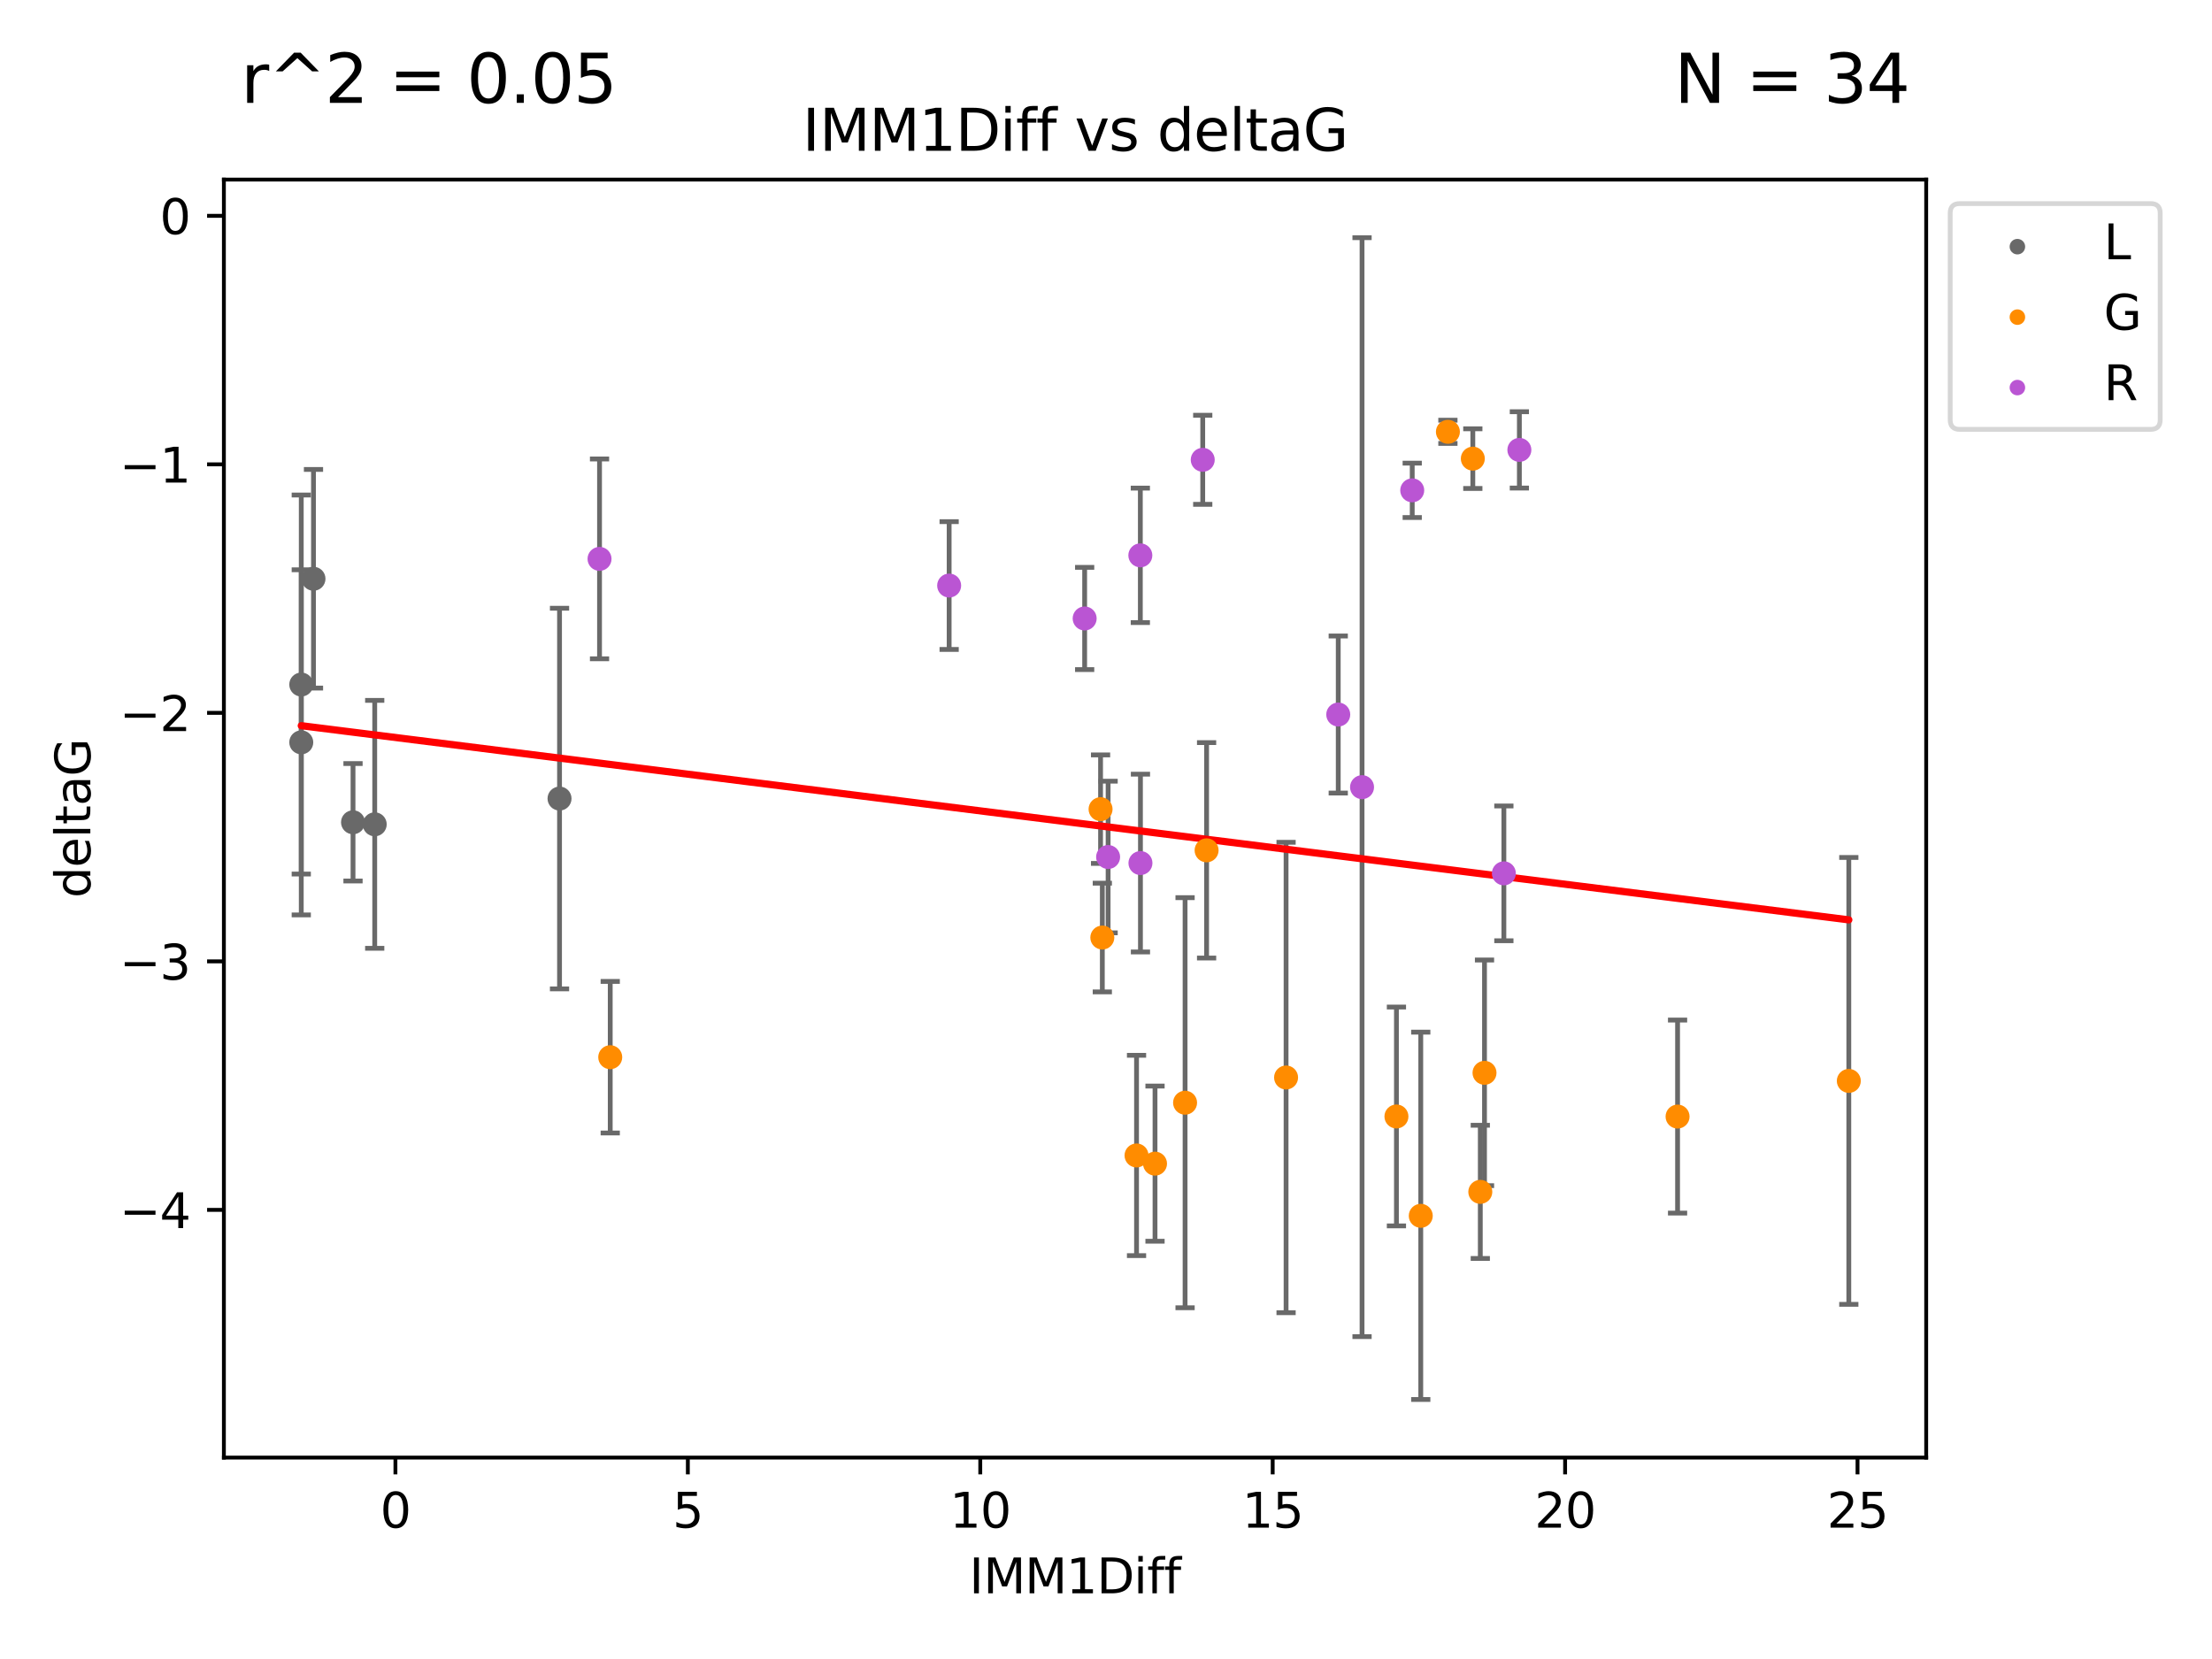 <?xml version="1.0" encoding="utf-8" standalone="no"?>
<!DOCTYPE svg PUBLIC "-//W3C//DTD SVG 1.1//EN"
  "http://www.w3.org/Graphics/SVG/1.1/DTD/svg11.dtd">
<svg xmlns:xlink="http://www.w3.org/1999/xlink" width="460.8pt" height="345.6pt" viewBox="0 0 460.8 345.6" xmlns="http://www.w3.org/2000/svg" version="1.1">
 <defs>
  <style type="text/css">*{stroke-linejoin: round; stroke-linecap: butt}</style>
 </defs>
 <g id="figure_1">
  <g id="patch_1">
   <path d="M 0 345.6 
L 460.8 345.6 
L 460.8 0 
L 0 0 
z
" style="fill: #ffffff"/>
  </g>
  <g id="axes_1">
   <g id="patch_2">
    <path d="M 46.64 303.64 
L 401.26 303.64 
L 401.26 37.411 
L 46.64 37.411 
z
" style="fill: #ffffff"/>
   </g>
   <g id="PathCollection_1">
    <defs>
     <path id="me5c09cfb2e" d="M 0 1.118 
C 0.297 1.118 0.581 1 0.791 0.791 
C 1 0.581 1.118 0.297 1.118 0 
C 1.118 -0.297 1 -0.581 0.791 -0.791 
C 0.581 -1 0.297 -1.118 0 -1.118 
C -0.297 -1.118 -0.581 -1 -0.791 -0.791 
C -1 -0.581 -1.118 -0.297 -1.118 0 
C -1.118 0.297 -1 0.581 -0.791 0.791 
C -0.581 1 -0.297 1.118 0 1.118 
z
" style="stroke: #696969"/>
    </defs>
    <g clip-path="url(#p4cc5dc3518)">
     <use xlink:href="#me5c09cfb2e" x="73.541" y="171.295" style="fill: #696969; stroke: #696969"/>
     <use xlink:href="#me5c09cfb2e" x="116.56" y="166.355" style="fill: #696969; stroke: #696969"/>
     <use xlink:href="#me5c09cfb2e" x="62.759" y="154.643" style="fill: #696969; stroke: #696969"/>
     <use xlink:href="#me5c09cfb2e" x="65.305" y="120.568" style="fill: #696969; stroke: #696969"/>
     <use xlink:href="#me5c09cfb2e" x="78.061" y="171.721" style="fill: #696969; stroke: #696969"/>
     <use xlink:href="#me5c09cfb2e" x="62.759" y="142.601" style="fill: #696969; stroke: #696969"/>
    </g>
   </g>
   <g id="PathCollection_2">
    <defs>
     <path id="m8f639c7015" d="M 0 1.118 
C 0.297 1.118 0.581 1 0.791 0.791 
C 1 0.581 1.118 0.297 1.118 0 
C 1.118 -0.297 1 -0.581 0.791 -0.791 
C 0.581 -1 0.297 -1.118 0 -1.118 
C -0.297 -1.118 -0.581 -1 -0.791 -0.791 
C -1 -0.581 -1.118 -0.297 -1.118 0 
C -1.118 0.297 -1 0.581 -0.791 0.791 
C -0.581 1 -0.297 1.118 0 1.118 
z
" style="stroke: #ff8c00"/>
    </defs>
    <g clip-path="url(#p4cc5dc3518)">
     <use xlink:href="#m8f639c7015" x="240.611" y="242.408" style="fill: #ff8c00; stroke: #ff8c00"/>
     <use xlink:href="#m8f639c7015" x="295.971" y="253.277" style="fill: #ff8c00; stroke: #ff8c00"/>
     <use xlink:href="#m8f639c7015" x="246.873" y="229.715" style="fill: #ff8c00; stroke: #ff8c00"/>
     <use xlink:href="#m8f639c7015" x="290.903" y="232.582" style="fill: #ff8c00; stroke: #ff8c00"/>
     <use xlink:href="#m8f639c7015" x="308.374" y="248.286" style="fill: #ff8c00; stroke: #ff8c00"/>
     <use xlink:href="#m8f639c7015" x="229.634" y="195.305" style="fill: #ff8c00; stroke: #ff8c00"/>
     <use xlink:href="#m8f639c7015" x="349.468" y="232.601" style="fill: #ff8c00; stroke: #ff8c00"/>
     <use xlink:href="#m8f639c7015" x="251.356" y="177.138" style="fill: #ff8c00; stroke: #ff8c00"/>
     <use xlink:href="#m8f639c7015" x="229.268" y="168.563" style="fill: #ff8c00; stroke: #ff8c00"/>
     <use xlink:href="#m8f639c7015" x="385.141" y="225.172" style="fill: #ff8c00; stroke: #ff8c00"/>
     <use xlink:href="#m8f639c7015" x="267.913" y="224.464" style="fill: #ff8c00; stroke: #ff8c00"/>
     <use xlink:href="#m8f639c7015" x="309.251" y="223.491" style="fill: #ff8c00; stroke: #ff8c00"/>
     <use xlink:href="#m8f639c7015" x="236.761" y="240.702" style="fill: #ff8c00; stroke: #ff8c00"/>
     <use xlink:href="#m8f639c7015" x="301.625" y="89.954" style="fill: #ff8c00; stroke: #ff8c00"/>
     <use xlink:href="#m8f639c7015" x="127.123" y="220.235" style="fill: #ff8c00; stroke: #ff8c00"/>
     <use xlink:href="#m8f639c7015" x="306.815" y="95.543" style="fill: #ff8c00; stroke: #ff8c00"/>
    </g>
   </g>
   <g id="PathCollection_3">
    <defs>
     <path id="m34ffd3447a" d="M 0 1.118 
C 0.297 1.118 0.581 1 0.791 0.791 
C 1 0.581 1.118 0.297 1.118 0 
C 1.118 -0.297 1 -0.581 0.791 -0.791 
C 0.581 -1 0.297 -1.118 0 -1.118 
C -0.297 -1.118 -0.581 -1 -0.791 -0.791 
C -1 -0.581 -1.118 -0.297 -1.118 0 
C -1.118 0.297 -1 0.581 -0.791 0.791 
C -0.581 1 -0.297 1.118 0 1.118 
z
" style="stroke: #ba55d3"/>
    </defs>
    <g clip-path="url(#p4cc5dc3518)">
     <use xlink:href="#m34ffd3447a" x="237.577" y="179.791" style="fill: #ba55d3; stroke: #ba55d3"/>
     <use xlink:href="#m34ffd3447a" x="283.739" y="163.978" style="fill: #ba55d3; stroke: #ba55d3"/>
     <use xlink:href="#m34ffd3447a" x="225.954" y="128.839" style="fill: #ba55d3; stroke: #ba55d3"/>
     <use xlink:href="#m34ffd3447a" x="124.894" y="116.425" style="fill: #ba55d3; stroke: #ba55d3"/>
     <use xlink:href="#m34ffd3447a" x="197.725" y="121.982" style="fill: #ba55d3; stroke: #ba55d3"/>
     <use xlink:href="#m34ffd3447a" x="237.553" y="115.69" style="fill: #ba55d3; stroke: #ba55d3"/>
     <use xlink:href="#m34ffd3447a" x="230.84" y="178.529" style="fill: #ba55d3; stroke: #ba55d3"/>
     <use xlink:href="#m34ffd3447a" x="294.193" y="102.146" style="fill: #ba55d3; stroke: #ba55d3"/>
     <use xlink:href="#m34ffd3447a" x="250.552" y="95.785" style="fill: #ba55d3; stroke: #ba55d3"/>
     <use xlink:href="#m34ffd3447a" x="278.781" y="148.851" style="fill: #ba55d3; stroke: #ba55d3"/>
     <use xlink:href="#m34ffd3447a" x="313.284" y="181.934" style="fill: #ba55d3; stroke: #ba55d3"/>
     <use xlink:href="#m34ffd3447a" x="316.512" y="93.721" style="fill: #ba55d3; stroke: #ba55d3"/>
    </g>
   </g>
   <g id="matplotlib.axis_1">
    <g id="xtick_1">
     <g id="line2d_1">
      <defs>
       <path id="m5b40275ead" d="M 0 0 
L 0 3.5 
" style="stroke: #000000; stroke-width: 0.8"/>
      </defs>
      <g>
       <use xlink:href="#m5b40275ead" x="82.374" y="303.64" style="stroke: #000000; stroke-width: 0.8"/>
      </g>
     </g>
     <g id="text_1">
      <!-- 0 -->
      <g transform="translate(79.193 318.238)scale(0.1 -0.1)">
       <defs>
        <path id="DejaVuSans-30" d="M 2034 4250 
Q 1547 4250 1301 3770 
Q 1056 3291 1056 2328 
Q 1056 1369 1301 889 
Q 1547 409 2034 409 
Q 2525 409 2770 889 
Q 3016 1369 3016 2328 
Q 3016 3291 2770 3770 
Q 2525 4250 2034 4250 
z
M 2034 4750 
Q 2819 4750 3233 4129 
Q 3647 3509 3647 2328 
Q 3647 1150 3233 529 
Q 2819 -91 2034 -91 
Q 1250 -91 836 529 
Q 422 1150 422 2328 
Q 422 3509 836 4129 
Q 1250 4750 2034 4750 
z
" transform="scale(0.016)"/>
       </defs>
       <use xlink:href="#DejaVuSans-30"/>
      </g>
     </g>
    </g>
    <g id="xtick_2">
     <g id="line2d_2">
      <g>
       <use xlink:href="#m5b40275ead" x="143.291" y="303.64" style="stroke: #000000; stroke-width: 0.8"/>
      </g>
     </g>
     <g id="text_2">
      <!-- 5 -->
      <g transform="translate(140.109 318.238)scale(0.1 -0.1)">
       <defs>
        <path id="DejaVuSans-35" d="M 691 4666 
L 3169 4666 
L 3169 4134 
L 1269 4134 
L 1269 2991 
Q 1406 3038 1543 3061 
Q 1681 3084 1819 3084 
Q 2600 3084 3056 2656 
Q 3513 2228 3513 1497 
Q 3513 744 3044 326 
Q 2575 -91 1722 -91 
Q 1428 -91 1123 -41 
Q 819 9 494 109 
L 494 744 
Q 775 591 1075 516 
Q 1375 441 1709 441 
Q 2250 441 2565 725 
Q 2881 1009 2881 1497 
Q 2881 1984 2565 2268 
Q 2250 2553 1709 2553 
Q 1456 2553 1204 2497 
Q 953 2441 691 2322 
L 691 4666 
z
" transform="scale(0.016)"/>
       </defs>
       <use xlink:href="#DejaVuSans-35"/>
      </g>
     </g>
    </g>
    <g id="xtick_3">
     <g id="line2d_3">
      <g>
       <use xlink:href="#m5b40275ead" x="204.207" y="303.64" style="stroke: #000000; stroke-width: 0.8"/>
      </g>
     </g>
     <g id="text_3">
      <!-- 10 -->
      <g transform="translate(197.844 318.238)scale(0.1 -0.1)">
       <defs>
        <path id="DejaVuSans-31" d="M 794 531 
L 1825 531 
L 1825 4091 
L 703 3866 
L 703 4441 
L 1819 4666 
L 2450 4666 
L 2450 531 
L 3481 531 
L 3481 0 
L 794 0 
L 794 531 
z
" transform="scale(0.016)"/>
       </defs>
       <use xlink:href="#DejaVuSans-31"/>
       <use xlink:href="#DejaVuSans-30" x="63.623"/>
      </g>
     </g>
    </g>
    <g id="xtick_4">
     <g id="line2d_4">
      <g>
       <use xlink:href="#m5b40275ead" x="265.123" y="303.64" style="stroke: #000000; stroke-width: 0.8"/>
      </g>
     </g>
     <g id="text_4">
      <!-- 15 -->
      <g transform="translate(258.761 318.238)scale(0.1 -0.1)">
       <use xlink:href="#DejaVuSans-31"/>
       <use xlink:href="#DejaVuSans-35" x="63.623"/>
      </g>
     </g>
    </g>
    <g id="xtick_5">
     <g id="line2d_5">
      <g>
       <use xlink:href="#m5b40275ead" x="326.04" y="303.64" style="stroke: #000000; stroke-width: 0.8"/>
      </g>
     </g>
     <g id="text_5">
      <!-- 20 -->
      <g transform="translate(319.677 318.238)scale(0.1 -0.1)">
       <defs>
        <path id="DejaVuSans-32" d="M 1228 531 
L 3431 531 
L 3431 0 
L 469 0 
L 469 531 
Q 828 903 1448 1529 
Q 2069 2156 2228 2338 
Q 2531 2678 2651 2914 
Q 2772 3150 2772 3378 
Q 2772 3750 2511 3984 
Q 2250 4219 1831 4219 
Q 1534 4219 1204 4116 
Q 875 4013 500 3803 
L 500 4441 
Q 881 4594 1212 4672 
Q 1544 4750 1819 4750 
Q 2544 4750 2975 4387 
Q 3406 4025 3406 3419 
Q 3406 3131 3298 2873 
Q 3191 2616 2906 2266 
Q 2828 2175 2409 1742 
Q 1991 1309 1228 531 
z
" transform="scale(0.016)"/>
       </defs>
       <use xlink:href="#DejaVuSans-32"/>
       <use xlink:href="#DejaVuSans-30" x="63.623"/>
      </g>
     </g>
    </g>
    <g id="xtick_6">
     <g id="line2d_6">
      <g>
       <use xlink:href="#m5b40275ead" x="386.956" y="303.64" style="stroke: #000000; stroke-width: 0.8"/>
      </g>
     </g>
     <g id="text_6">
      <!-- 25 -->
      <g transform="translate(380.594 318.238)scale(0.1 -0.1)">
       <use xlink:href="#DejaVuSans-32"/>
       <use xlink:href="#DejaVuSans-35" x="63.623"/>
      </g>
     </g>
    </g>
    <g id="text_7">
     <!-- IMM1Diff -->
     <g transform="translate(201.906 331.917)scale(0.1 -0.1)">
      <defs>
       <path id="DejaVuSans-49" d="M 628 4666 
L 1259 4666 
L 1259 0 
L 628 0 
L 628 4666 
z
" transform="scale(0.016)"/>
       <path id="DejaVuSans-4d" d="M 628 4666 
L 1569 4666 
L 2759 1491 
L 3956 4666 
L 4897 4666 
L 4897 0 
L 4281 0 
L 4281 4097 
L 3078 897 
L 2444 897 
L 1241 4097 
L 1241 0 
L 628 0 
L 628 4666 
z
" transform="scale(0.016)"/>
       <path id="DejaVuSans-44" d="M 1259 4147 
L 1259 519 
L 2022 519 
Q 2988 519 3436 956 
Q 3884 1394 3884 2338 
Q 3884 3275 3436 3711 
Q 2988 4147 2022 4147 
L 1259 4147 
z
M 628 4666 
L 1925 4666 
Q 3281 4666 3915 4102 
Q 4550 3538 4550 2338 
Q 4550 1131 3912 565 
Q 3275 0 1925 0 
L 628 0 
L 628 4666 
z
" transform="scale(0.016)"/>
       <path id="DejaVuSans-69" d="M 603 3500 
L 1178 3500 
L 1178 0 
L 603 0 
L 603 3500 
z
M 603 4863 
L 1178 4863 
L 1178 4134 
L 603 4134 
L 603 4863 
z
" transform="scale(0.016)"/>
       <path id="DejaVuSans-66" d="M 2375 4863 
L 2375 4384 
L 1825 4384 
Q 1516 4384 1395 4259 
Q 1275 4134 1275 3809 
L 1275 3500 
L 2222 3500 
L 2222 3053 
L 1275 3053 
L 1275 0 
L 697 0 
L 697 3053 
L 147 3053 
L 147 3500 
L 697 3500 
L 697 3744 
Q 697 4328 969 4595 
Q 1241 4863 1831 4863 
L 2375 4863 
z
" transform="scale(0.016)"/>
      </defs>
      <use xlink:href="#DejaVuSans-49"/>
      <use xlink:href="#DejaVuSans-4d" x="29.492"/>
      <use xlink:href="#DejaVuSans-4d" x="115.771"/>
      <use xlink:href="#DejaVuSans-31" x="202.051"/>
      <use xlink:href="#DejaVuSans-44" x="265.674"/>
      <use xlink:href="#DejaVuSans-69" x="342.676"/>
      <use xlink:href="#DejaVuSans-66" x="370.459"/>
      <use xlink:href="#DejaVuSans-66" x="405.664"/>
     </g>
    </g>
   </g>
   <g id="matplotlib.axis_2">
    <g id="ytick_1">
     <g id="line2d_7">
      <defs>
       <path id="maf6cef0cc2" d="M 0 0 
L -3.5 0 
" style="stroke: #000000; stroke-width: 0.8"/>
      </defs>
      <g>
       <use xlink:href="#maf6cef0cc2" x="46.64" y="252.039" style="stroke: #000000; stroke-width: 0.8"/>
      </g>
     </g>
     <g id="text_8">
      <!-- −4 -->
      <g transform="translate(24.898 255.839)scale(0.1 -0.1)">
       <defs>
        <path id="DejaVuSans-2212" d="M 678 2272 
L 4684 2272 
L 4684 1741 
L 678 1741 
L 678 2272 
z
" transform="scale(0.016)"/>
        <path id="DejaVuSans-34" d="M 2419 4116 
L 825 1625 
L 2419 1625 
L 2419 4116 
z
M 2253 4666 
L 3047 4666 
L 3047 1625 
L 3713 1625 
L 3713 1100 
L 3047 1100 
L 3047 0 
L 2419 0 
L 2419 1100 
L 313 1100 
L 313 1709 
L 2253 4666 
z
" transform="scale(0.016)"/>
       </defs>
       <use xlink:href="#DejaVuSans-2212"/>
       <use xlink:href="#DejaVuSans-34" x="83.789"/>
      </g>
     </g>
    </g>
    <g id="ytick_2">
     <g id="line2d_8">
      <g>
       <use xlink:href="#maf6cef0cc2" x="46.64" y="200.27" style="stroke: #000000; stroke-width: 0.8"/>
      </g>
     </g>
     <g id="text_9">
      <!-- −3 -->
      <g transform="translate(24.898 204.069)scale(0.1 -0.1)">
       <defs>
        <path id="DejaVuSans-33" d="M 2597 2516 
Q 3050 2419 3304 2112 
Q 3559 1806 3559 1356 
Q 3559 666 3084 287 
Q 2609 -91 1734 -91 
Q 1441 -91 1130 -33 
Q 819 25 488 141 
L 488 750 
Q 750 597 1062 519 
Q 1375 441 1716 441 
Q 2309 441 2620 675 
Q 2931 909 2931 1356 
Q 2931 1769 2642 2001 
Q 2353 2234 1838 2234 
L 1294 2234 
L 1294 2753 
L 1863 2753 
Q 2328 2753 2575 2939 
Q 2822 3125 2822 3475 
Q 2822 3834 2567 4026 
Q 2313 4219 1838 4219 
Q 1578 4219 1281 4162 
Q 984 4106 628 3988 
L 628 4550 
Q 988 4650 1302 4700 
Q 1616 4750 1894 4750 
Q 2613 4750 3031 4423 
Q 3450 4097 3450 3541 
Q 3450 3153 3228 2886 
Q 3006 2619 2597 2516 
z
" transform="scale(0.016)"/>
       </defs>
       <use xlink:href="#DejaVuSans-2212"/>
       <use xlink:href="#DejaVuSans-33" x="83.789"/>
      </g>
     </g>
    </g>
    <g id="ytick_3">
     <g id="line2d_9">
      <g>
       <use xlink:href="#maf6cef0cc2" x="46.64" y="148.501" style="stroke: #000000; stroke-width: 0.8"/>
      </g>
     </g>
     <g id="text_10">
      <!-- −2 -->
      <g transform="translate(24.898 152.3)scale(0.1 -0.1)">
       <use xlink:href="#DejaVuSans-2212"/>
       <use xlink:href="#DejaVuSans-32" x="83.789"/>
      </g>
     </g>
    </g>
    <g id="ytick_4">
     <g id="line2d_10">
      <g>
       <use xlink:href="#maf6cef0cc2" x="46.64" y="96.732" style="stroke: #000000; stroke-width: 0.8"/>
      </g>
     </g>
     <g id="text_11">
      <!-- −1 -->
      <g transform="translate(24.898 100.531)scale(0.1 -0.1)">
       <use xlink:href="#DejaVuSans-2212"/>
       <use xlink:href="#DejaVuSans-31" x="83.789"/>
      </g>
     </g>
    </g>
    <g id="ytick_5">
     <g id="line2d_11">
      <g>
       <use xlink:href="#maf6cef0cc2" x="46.64" y="44.962" style="stroke: #000000; stroke-width: 0.8"/>
      </g>
     </g>
     <g id="text_12">
      <!-- 0 -->
      <g transform="translate(33.278 48.762)scale(0.1 -0.1)">
       <use xlink:href="#DejaVuSans-30"/>
      </g>
     </g>
    </g>
    <g id="text_13">
     <!-- deltaG -->
     <g transform="translate(18.818 187.064)rotate(-90)scale(0.1 -0.1)">
      <defs>
       <path id="DejaVuSans-64" d="M 2906 2969 
L 2906 4863 
L 3481 4863 
L 3481 0 
L 2906 0 
L 2906 525 
Q 2725 213 2448 61 
Q 2172 -91 1784 -91 
Q 1150 -91 751 415 
Q 353 922 353 1747 
Q 353 2572 751 3078 
Q 1150 3584 1784 3584 
Q 2172 3584 2448 3432 
Q 2725 3281 2906 2969 
z
M 947 1747 
Q 947 1113 1208 752 
Q 1469 391 1925 391 
Q 2381 391 2643 752 
Q 2906 1113 2906 1747 
Q 2906 2381 2643 2742 
Q 2381 3103 1925 3103 
Q 1469 3103 1208 2742 
Q 947 2381 947 1747 
z
" transform="scale(0.016)"/>
       <path id="DejaVuSans-65" d="M 3597 1894 
L 3597 1613 
L 953 1613 
Q 991 1019 1311 708 
Q 1631 397 2203 397 
Q 2534 397 2845 478 
Q 3156 559 3463 722 
L 3463 178 
Q 3153 47 2828 -22 
Q 2503 -91 2169 -91 
Q 1331 -91 842 396 
Q 353 884 353 1716 
Q 353 2575 817 3079 
Q 1281 3584 2069 3584 
Q 2775 3584 3186 3129 
Q 3597 2675 3597 1894 
z
M 3022 2063 
Q 3016 2534 2758 2815 
Q 2500 3097 2075 3097 
Q 1594 3097 1305 2825 
Q 1016 2553 972 2059 
L 3022 2063 
z
" transform="scale(0.016)"/>
       <path id="DejaVuSans-6c" d="M 603 4863 
L 1178 4863 
L 1178 0 
L 603 0 
L 603 4863 
z
" transform="scale(0.016)"/>
       <path id="DejaVuSans-74" d="M 1172 4494 
L 1172 3500 
L 2356 3500 
L 2356 3053 
L 1172 3053 
L 1172 1153 
Q 1172 725 1289 603 
Q 1406 481 1766 481 
L 2356 481 
L 2356 0 
L 1766 0 
Q 1100 0 847 248 
Q 594 497 594 1153 
L 594 3053 
L 172 3053 
L 172 3500 
L 594 3500 
L 594 4494 
L 1172 4494 
z
" transform="scale(0.016)"/>
       <path id="DejaVuSans-61" d="M 2194 1759 
Q 1497 1759 1228 1600 
Q 959 1441 959 1056 
Q 959 750 1161 570 
Q 1363 391 1709 391 
Q 2188 391 2477 730 
Q 2766 1069 2766 1631 
L 2766 1759 
L 2194 1759 
z
M 3341 1997 
L 3341 0 
L 2766 0 
L 2766 531 
Q 2569 213 2275 61 
Q 1981 -91 1556 -91 
Q 1019 -91 701 211 
Q 384 513 384 1019 
Q 384 1609 779 1909 
Q 1175 2209 1959 2209 
L 2766 2209 
L 2766 2266 
Q 2766 2663 2505 2880 
Q 2244 3097 1772 3097 
Q 1472 3097 1187 3025 
Q 903 2953 641 2809 
L 641 3341 
Q 956 3463 1253 3523 
Q 1550 3584 1831 3584 
Q 2591 3584 2966 3190 
Q 3341 2797 3341 1997 
z
" transform="scale(0.016)"/>
       <path id="DejaVuSans-47" d="M 3809 666 
L 3809 1919 
L 2778 1919 
L 2778 2438 
L 4434 2438 
L 4434 434 
Q 4069 175 3628 42 
Q 3188 -91 2688 -91 
Q 1594 -91 976 548 
Q 359 1188 359 2328 
Q 359 3472 976 4111 
Q 1594 4750 2688 4750 
Q 3144 4750 3555 4637 
Q 3966 4525 4313 4306 
L 4313 3634 
Q 3963 3931 3569 4081 
Q 3175 4231 2741 4231 
Q 1884 4231 1454 3753 
Q 1025 3275 1025 2328 
Q 1025 1384 1454 906 
Q 1884 428 2741 428 
Q 3075 428 3337 486 
Q 3600 544 3809 666 
z
" transform="scale(0.016)"/>
      </defs>
      <use xlink:href="#DejaVuSans-64"/>
      <use xlink:href="#DejaVuSans-65" x="63.477"/>
      <use xlink:href="#DejaVuSans-6c" x="125"/>
      <use xlink:href="#DejaVuSans-74" x="152.783"/>
      <use xlink:href="#DejaVuSans-61" x="191.992"/>
      <use xlink:href="#DejaVuSans-47" x="253.271"/>
     </g>
    </g>
   </g>
   <g id="LineCollection_1">
    <path d="M 73.541 183.524 
L 73.541 159.065 
" clip-path="url(#p4cc5dc3518)" style="fill: none; stroke: #696969"/>
    <path d="M 116.56 206.006 
L 116.56 126.704 
" clip-path="url(#p4cc5dc3518)" style="fill: none; stroke: #696969"/>
    <path d="M 62.759 190.591 
L 62.759 118.695 
" clip-path="url(#p4cc5dc3518)" style="fill: none; stroke: #696969"/>
    <path d="M 65.305 143.338 
L 65.305 97.797 
" clip-path="url(#p4cc5dc3518)" style="fill: none; stroke: #696969"/>
    <path d="M 78.061 197.544 
L 78.061 145.898 
" clip-path="url(#p4cc5dc3518)" style="fill: none; stroke: #696969"/>
    <path d="M 62.759 182.081 
L 62.759 103.122 
" clip-path="url(#p4cc5dc3518)" style="fill: none; stroke: #696969"/>
   </g>
   <g id="line2d_12">
    <defs>
     <path id="m323f82bf6e" d="M 2 0 
L -2 -0 
" style="stroke: #696969"/>
    </defs>
    <g clip-path="url(#p4cc5dc3518)">
     <use xlink:href="#m323f82bf6e" x="73.541" y="183.524" style="fill: #696969; stroke: #696969"/>
     <use xlink:href="#m323f82bf6e" x="116.56" y="206.006" style="fill: #696969; stroke: #696969"/>
     <use xlink:href="#m323f82bf6e" x="62.759" y="190.591" style="fill: #696969; stroke: #696969"/>
     <use xlink:href="#m323f82bf6e" x="65.305" y="143.338" style="fill: #696969; stroke: #696969"/>
     <use xlink:href="#m323f82bf6e" x="78.061" y="197.544" style="fill: #696969; stroke: #696969"/>
     <use xlink:href="#m323f82bf6e" x="62.759" y="182.081" style="fill: #696969; stroke: #696969"/>
    </g>
   </g>
   <g id="line2d_13">
    <g clip-path="url(#p4cc5dc3518)">
     <use xlink:href="#m323f82bf6e" x="73.541" y="159.065" style="fill: #696969; stroke: #696969"/>
     <use xlink:href="#m323f82bf6e" x="116.56" y="126.704" style="fill: #696969; stroke: #696969"/>
     <use xlink:href="#m323f82bf6e" x="62.759" y="118.695" style="fill: #696969; stroke: #696969"/>
     <use xlink:href="#m323f82bf6e" x="65.305" y="97.797" style="fill: #696969; stroke: #696969"/>
     <use xlink:href="#m323f82bf6e" x="78.061" y="145.898" style="fill: #696969; stroke: #696969"/>
     <use xlink:href="#m323f82bf6e" x="62.759" y="103.122" style="fill: #696969; stroke: #696969"/>
    </g>
   </g>
   <g id="LineCollection_2">
    <path d="M 240.611 258.571 
L 240.611 226.245 
" clip-path="url(#p4cc5dc3518)" style="fill: none; stroke: #696969"/>
    <path d="M 295.971 291.539 
L 295.971 215.016 
" clip-path="url(#p4cc5dc3518)" style="fill: none; stroke: #696969"/>
    <path d="M 246.873 272.433 
L 246.873 186.997 
" clip-path="url(#p4cc5dc3518)" style="fill: none; stroke: #696969"/>
    <path d="M 290.903 255.374 
L 290.903 209.79 
" clip-path="url(#p4cc5dc3518)" style="fill: none; stroke: #696969"/>
    <path d="M 308.374 262.16 
L 308.374 234.411 
" clip-path="url(#p4cc5dc3518)" style="fill: none; stroke: #696969"/>
    <path d="M 229.634 206.628 
L 229.634 183.982 
" clip-path="url(#p4cc5dc3518)" style="fill: none; stroke: #696969"/>
    <path d="M 349.468 252.705 
L 349.468 212.497 
" clip-path="url(#p4cc5dc3518)" style="fill: none; stroke: #696969"/>
    <path d="M 251.356 199.574 
L 251.356 154.702 
" clip-path="url(#p4cc5dc3518)" style="fill: none; stroke: #696969"/>
    <path d="M 229.268 179.865 
L 229.268 157.261 
" clip-path="url(#p4cc5dc3518)" style="fill: none; stroke: #696969"/>
    <path d="M 385.141 271.717 
L 385.141 178.627 
" clip-path="url(#p4cc5dc3518)" style="fill: none; stroke: #696969"/>
    <path d="M 267.913 273.459 
L 267.913 175.47 
" clip-path="url(#p4cc5dc3518)" style="fill: none; stroke: #696969"/>
    <path d="M 309.251 246.995 
L 309.251 199.988 
" clip-path="url(#p4cc5dc3518)" style="fill: none; stroke: #696969"/>
    <path d="M 236.761 261.565 
L 236.761 219.838 
" clip-path="url(#p4cc5dc3518)" style="fill: none; stroke: #696969"/>
    <path d="M 301.625 92.372 
L 301.625 87.537 
" clip-path="url(#p4cc5dc3518)" style="fill: none; stroke: #696969"/>
    <path d="M 127.123 236.023 
L 127.123 204.447 
" clip-path="url(#p4cc5dc3518)" style="fill: none; stroke: #696969"/>
    <path d="M 306.815 101.758 
L 306.815 89.327 
" clip-path="url(#p4cc5dc3518)" style="fill: none; stroke: #696969"/>
   </g>
   <g id="line2d_14">
    <g clip-path="url(#p4cc5dc3518)">
     <use xlink:href="#m323f82bf6e" x="240.611" y="258.571" style="fill: #696969; stroke: #696969"/>
     <use xlink:href="#m323f82bf6e" x="295.971" y="291.539" style="fill: #696969; stroke: #696969"/>
     <use xlink:href="#m323f82bf6e" x="246.873" y="272.433" style="fill: #696969; stroke: #696969"/>
     <use xlink:href="#m323f82bf6e" x="290.903" y="255.374" style="fill: #696969; stroke: #696969"/>
     <use xlink:href="#m323f82bf6e" x="308.374" y="262.16" style="fill: #696969; stroke: #696969"/>
     <use xlink:href="#m323f82bf6e" x="229.634" y="206.628" style="fill: #696969; stroke: #696969"/>
     <use xlink:href="#m323f82bf6e" x="349.468" y="252.705" style="fill: #696969; stroke: #696969"/>
     <use xlink:href="#m323f82bf6e" x="251.356" y="199.574" style="fill: #696969; stroke: #696969"/>
     <use xlink:href="#m323f82bf6e" x="229.268" y="179.865" style="fill: #696969; stroke: #696969"/>
     <use xlink:href="#m323f82bf6e" x="385.141" y="271.717" style="fill: #696969; stroke: #696969"/>
     <use xlink:href="#m323f82bf6e" x="267.913" y="273.459" style="fill: #696969; stroke: #696969"/>
     <use xlink:href="#m323f82bf6e" x="309.251" y="246.995" style="fill: #696969; stroke: #696969"/>
     <use xlink:href="#m323f82bf6e" x="236.761" y="261.565" style="fill: #696969; stroke: #696969"/>
     <use xlink:href="#m323f82bf6e" x="301.625" y="92.372" style="fill: #696969; stroke: #696969"/>
     <use xlink:href="#m323f82bf6e" x="127.123" y="236.023" style="fill: #696969; stroke: #696969"/>
     <use xlink:href="#m323f82bf6e" x="306.815" y="101.758" style="fill: #696969; stroke: #696969"/>
    </g>
   </g>
   <g id="line2d_15">
    <g clip-path="url(#p4cc5dc3518)">
     <use xlink:href="#m323f82bf6e" x="240.611" y="226.245" style="fill: #696969; stroke: #696969"/>
     <use xlink:href="#m323f82bf6e" x="295.971" y="215.016" style="fill: #696969; stroke: #696969"/>
     <use xlink:href="#m323f82bf6e" x="246.873" y="186.997" style="fill: #696969; stroke: #696969"/>
     <use xlink:href="#m323f82bf6e" x="290.903" y="209.79" style="fill: #696969; stroke: #696969"/>
     <use xlink:href="#m323f82bf6e" x="308.374" y="234.411" style="fill: #696969; stroke: #696969"/>
     <use xlink:href="#m323f82bf6e" x="229.634" y="183.982" style="fill: #696969; stroke: #696969"/>
     <use xlink:href="#m323f82bf6e" x="349.468" y="212.497" style="fill: #696969; stroke: #696969"/>
     <use xlink:href="#m323f82bf6e" x="251.356" y="154.702" style="fill: #696969; stroke: #696969"/>
     <use xlink:href="#m323f82bf6e" x="229.268" y="157.261" style="fill: #696969; stroke: #696969"/>
     <use xlink:href="#m323f82bf6e" x="385.141" y="178.627" style="fill: #696969; stroke: #696969"/>
     <use xlink:href="#m323f82bf6e" x="267.913" y="175.47" style="fill: #696969; stroke: #696969"/>
     <use xlink:href="#m323f82bf6e" x="309.251" y="199.988" style="fill: #696969; stroke: #696969"/>
     <use xlink:href="#m323f82bf6e" x="236.761" y="219.838" style="fill: #696969; stroke: #696969"/>
     <use xlink:href="#m323f82bf6e" x="301.625" y="87.537" style="fill: #696969; stroke: #696969"/>
     <use xlink:href="#m323f82bf6e" x="127.123" y="204.447" style="fill: #696969; stroke: #696969"/>
     <use xlink:href="#m323f82bf6e" x="306.815" y="89.327" style="fill: #696969; stroke: #696969"/>
    </g>
   </g>
   <g id="LineCollection_3">
    <path d="M 237.577 198.308 
L 237.577 161.273 
" clip-path="url(#p4cc5dc3518)" style="fill: none; stroke: #696969"/>
    <path d="M 283.739 278.443 
L 283.739 49.513 
" clip-path="url(#p4cc5dc3518)" style="fill: none; stroke: #696969"/>
    <path d="M 225.954 139.485 
L 225.954 118.194 
" clip-path="url(#p4cc5dc3518)" style="fill: none; stroke: #696969"/>
    <path d="M 124.894 137.238 
L 124.894 95.611 
" clip-path="url(#p4cc5dc3518)" style="fill: none; stroke: #696969"/>
    <path d="M 197.725 135.291 
L 197.725 108.672 
" clip-path="url(#p4cc5dc3518)" style="fill: none; stroke: #696969"/>
    <path d="M 237.553 129.696 
L 237.553 101.685 
" clip-path="url(#p4cc5dc3518)" style="fill: none; stroke: #696969"/>
    <path d="M 230.84 194.325 
L 230.84 162.734 
" clip-path="url(#p4cc5dc3518)" style="fill: none; stroke: #696969"/>
    <path d="M 294.193 107.81 
L 294.193 96.482 
" clip-path="url(#p4cc5dc3518)" style="fill: none; stroke: #696969"/>
    <path d="M 250.552 105.064 
L 250.552 86.506 
" clip-path="url(#p4cc5dc3518)" style="fill: none; stroke: #696969"/>
    <path d="M 278.781 165.21 
L 278.781 132.491 
" clip-path="url(#p4cc5dc3518)" style="fill: none; stroke: #696969"/>
    <path d="M 313.284 195.972 
L 313.284 167.896 
" clip-path="url(#p4cc5dc3518)" style="fill: none; stroke: #696969"/>
    <path d="M 316.512 101.671 
L 316.512 85.771 
" clip-path="url(#p4cc5dc3518)" style="fill: none; stroke: #696969"/>
   </g>
   <g id="line2d_16">
    <g clip-path="url(#p4cc5dc3518)">
     <use xlink:href="#m323f82bf6e" x="237.577" y="198.308" style="fill: #696969; stroke: #696969"/>
     <use xlink:href="#m323f82bf6e" x="283.739" y="278.443" style="fill: #696969; stroke: #696969"/>
     <use xlink:href="#m323f82bf6e" x="225.954" y="139.485" style="fill: #696969; stroke: #696969"/>
     <use xlink:href="#m323f82bf6e" x="124.894" y="137.238" style="fill: #696969; stroke: #696969"/>
     <use xlink:href="#m323f82bf6e" x="197.725" y="135.291" style="fill: #696969; stroke: #696969"/>
     <use xlink:href="#m323f82bf6e" x="237.553" y="129.696" style="fill: #696969; stroke: #696969"/>
     <use xlink:href="#m323f82bf6e" x="230.84" y="194.325" style="fill: #696969; stroke: #696969"/>
     <use xlink:href="#m323f82bf6e" x="294.193" y="107.81" style="fill: #696969; stroke: #696969"/>
     <use xlink:href="#m323f82bf6e" x="250.552" y="105.064" style="fill: #696969; stroke: #696969"/>
     <use xlink:href="#m323f82bf6e" x="278.781" y="165.21" style="fill: #696969; stroke: #696969"/>
     <use xlink:href="#m323f82bf6e" x="313.284" y="195.972" style="fill: #696969; stroke: #696969"/>
     <use xlink:href="#m323f82bf6e" x="316.512" y="101.671" style="fill: #696969; stroke: #696969"/>
    </g>
   </g>
   <g id="line2d_17">
    <g clip-path="url(#p4cc5dc3518)">
     <use xlink:href="#m323f82bf6e" x="237.577" y="161.273" style="fill: #696969; stroke: #696969"/>
     <use xlink:href="#m323f82bf6e" x="283.739" y="49.513" style="fill: #696969; stroke: #696969"/>
     <use xlink:href="#m323f82bf6e" x="225.954" y="118.194" style="fill: #696969; stroke: #696969"/>
     <use xlink:href="#m323f82bf6e" x="124.894" y="95.611" style="fill: #696969; stroke: #696969"/>
     <use xlink:href="#m323f82bf6e" x="197.725" y="108.672" style="fill: #696969; stroke: #696969"/>
     <use xlink:href="#m323f82bf6e" x="237.553" y="101.685" style="fill: #696969; stroke: #696969"/>
     <use xlink:href="#m323f82bf6e" x="230.84" y="162.734" style="fill: #696969; stroke: #696969"/>
     <use xlink:href="#m323f82bf6e" x="294.193" y="96.482" style="fill: #696969; stroke: #696969"/>
     <use xlink:href="#m323f82bf6e" x="250.552" y="86.506" style="fill: #696969; stroke: #696969"/>
     <use xlink:href="#m323f82bf6e" x="278.781" y="132.491" style="fill: #696969; stroke: #696969"/>
     <use xlink:href="#m323f82bf6e" x="313.284" y="167.896" style="fill: #696969; stroke: #696969"/>
     <use xlink:href="#m323f82bf6e" x="316.512" y="85.771" style="fill: #696969; stroke: #696969"/>
    </g>
   </g>
   <g id="line2d_18">
    <path d="M 73.541 152.527 
L 240.611 173.488 
L 295.971 180.434 
L 246.873 174.274 
L 116.56 157.924 
L 290.903 179.798 
L 62.759 151.174 
L 65.305 151.493 
L 78.061 153.094 
L 308.374 181.99 
L 229.634 172.111 
L 349.468 187.145 
L 251.356 174.836 
L 62.759 151.174 
L 229.268 172.065 
L 385.141 191.621 
L 237.577 173.107 
L 283.739 178.899 
L 267.913 176.913 
L 225.954 171.649 
L 124.894 158.97 
L 197.725 168.107 
L 237.553 173.104 
L 230.84 172.262 
L 294.193 180.21 
L 309.251 182.1 
L 250.552 174.735 
L 236.761 173.005 
L 301.625 181.143 
L 127.123 159.249 
L 278.781 178.277 
L 306.815 181.794 
L 313.284 182.606 
L 316.512 183.011 
" clip-path="url(#p4cc5dc3518)" style="fill: none; stroke: #ff0000; stroke-width: 1.5; stroke-linecap: square"/>
   </g>
   <g id="line2d_19">
    <defs>
     <path id="me92b37e844" d="M 0 2 
C 0.53 2 1.039 1.789 1.414 1.414 
C 1.789 1.039 2 0.53 2 0 
C 2 -0.53 1.789 -1.039 1.414 -1.414 
C 1.039 -1.789 0.53 -2 0 -2 
C -0.53 -2 -1.039 -1.789 -1.414 -1.414 
C -1.789 -1.039 -2 -0.53 -2 0 
C -2 0.53 -1.789 1.039 -1.414 1.414 
C -1.039 1.789 -0.53 2 0 2 
z
" style="stroke: #696969"/>
    </defs>
    <g clip-path="url(#p4cc5dc3518)">
     <use xlink:href="#me92b37e844" x="73.541" y="171.295" style="fill: #696969; stroke: #696969"/>
     <use xlink:href="#me92b37e844" x="116.56" y="166.355" style="fill: #696969; stroke: #696969"/>
     <use xlink:href="#me92b37e844" x="62.759" y="154.643" style="fill: #696969; stroke: #696969"/>
     <use xlink:href="#me92b37e844" x="65.305" y="120.568" style="fill: #696969; stroke: #696969"/>
     <use xlink:href="#me92b37e844" x="78.061" y="171.721" style="fill: #696969; stroke: #696969"/>
     <use xlink:href="#me92b37e844" x="62.759" y="142.601" style="fill: #696969; stroke: #696969"/>
    </g>
   </g>
   <g id="line2d_20">
    <defs>
     <path id="m15315c372c" d="M 0 2 
C 0.53 2 1.039 1.789 1.414 1.414 
C 1.789 1.039 2 0.53 2 0 
C 2 -0.53 1.789 -1.039 1.414 -1.414 
C 1.039 -1.789 0.53 -2 0 -2 
C -0.53 -2 -1.039 -1.789 -1.414 -1.414 
C -1.789 -1.039 -2 -0.53 -2 0 
C -2 0.53 -1.789 1.039 -1.414 1.414 
C -1.039 1.789 -0.53 2 0 2 
z
" style="stroke: #ff8c00"/>
    </defs>
    <g clip-path="url(#p4cc5dc3518)">
     <use xlink:href="#m15315c372c" x="240.611" y="242.408" style="fill: #ff8c00; stroke: #ff8c00"/>
     <use xlink:href="#m15315c372c" x="295.971" y="253.277" style="fill: #ff8c00; stroke: #ff8c00"/>
     <use xlink:href="#m15315c372c" x="246.873" y="229.715" style="fill: #ff8c00; stroke: #ff8c00"/>
     <use xlink:href="#m15315c372c" x="290.903" y="232.582" style="fill: #ff8c00; stroke: #ff8c00"/>
     <use xlink:href="#m15315c372c" x="308.374" y="248.286" style="fill: #ff8c00; stroke: #ff8c00"/>
     <use xlink:href="#m15315c372c" x="229.634" y="195.305" style="fill: #ff8c00; stroke: #ff8c00"/>
     <use xlink:href="#m15315c372c" x="349.468" y="232.601" style="fill: #ff8c00; stroke: #ff8c00"/>
     <use xlink:href="#m15315c372c" x="251.356" y="177.138" style="fill: #ff8c00; stroke: #ff8c00"/>
     <use xlink:href="#m15315c372c" x="229.268" y="168.563" style="fill: #ff8c00; stroke: #ff8c00"/>
     <use xlink:href="#m15315c372c" x="385.141" y="225.172" style="fill: #ff8c00; stroke: #ff8c00"/>
     <use xlink:href="#m15315c372c" x="267.913" y="224.464" style="fill: #ff8c00; stroke: #ff8c00"/>
     <use xlink:href="#m15315c372c" x="309.251" y="223.491" style="fill: #ff8c00; stroke: #ff8c00"/>
     <use xlink:href="#m15315c372c" x="236.761" y="240.702" style="fill: #ff8c00; stroke: #ff8c00"/>
     <use xlink:href="#m15315c372c" x="301.625" y="89.954" style="fill: #ff8c00; stroke: #ff8c00"/>
     <use xlink:href="#m15315c372c" x="127.123" y="220.235" style="fill: #ff8c00; stroke: #ff8c00"/>
     <use xlink:href="#m15315c372c" x="306.815" y="95.543" style="fill: #ff8c00; stroke: #ff8c00"/>
    </g>
   </g>
   <g id="line2d_21">
    <defs>
     <path id="m509e148fa1" d="M 0 2 
C 0.53 2 1.039 1.789 1.414 1.414 
C 1.789 1.039 2 0.53 2 0 
C 2 -0.53 1.789 -1.039 1.414 -1.414 
C 1.039 -1.789 0.53 -2 0 -2 
C -0.53 -2 -1.039 -1.789 -1.414 -1.414 
C -1.789 -1.039 -2 -0.53 -2 0 
C -2 0.53 -1.789 1.039 -1.414 1.414 
C -1.039 1.789 -0.53 2 0 2 
z
" style="stroke: #ba55d3"/>
    </defs>
    <g clip-path="url(#p4cc5dc3518)">
     <use xlink:href="#m509e148fa1" x="237.577" y="179.791" style="fill: #ba55d3; stroke: #ba55d3"/>
     <use xlink:href="#m509e148fa1" x="283.739" y="163.978" style="fill: #ba55d3; stroke: #ba55d3"/>
     <use xlink:href="#m509e148fa1" x="225.954" y="128.839" style="fill: #ba55d3; stroke: #ba55d3"/>
     <use xlink:href="#m509e148fa1" x="124.894" y="116.425" style="fill: #ba55d3; stroke: #ba55d3"/>
     <use xlink:href="#m509e148fa1" x="197.725" y="121.982" style="fill: #ba55d3; stroke: #ba55d3"/>
     <use xlink:href="#m509e148fa1" x="237.553" y="115.69" style="fill: #ba55d3; stroke: #ba55d3"/>
     <use xlink:href="#m509e148fa1" x="230.84" y="178.529" style="fill: #ba55d3; stroke: #ba55d3"/>
     <use xlink:href="#m509e148fa1" x="294.193" y="102.146" style="fill: #ba55d3; stroke: #ba55d3"/>
     <use xlink:href="#m509e148fa1" x="250.552" y="95.785" style="fill: #ba55d3; stroke: #ba55d3"/>
     <use xlink:href="#m509e148fa1" x="278.781" y="148.851" style="fill: #ba55d3; stroke: #ba55d3"/>
     <use xlink:href="#m509e148fa1" x="313.284" y="181.934" style="fill: #ba55d3; stroke: #ba55d3"/>
     <use xlink:href="#m509e148fa1" x="316.512" y="93.721" style="fill: #ba55d3; stroke: #ba55d3"/>
    </g>
   </g>
   <g id="patch_3">
    <path d="M 46.64 303.64 
L 46.64 37.411 
" style="fill: none; stroke: #000000; stroke-width: 0.8; stroke-linejoin: miter; stroke-linecap: square"/>
   </g>
   <g id="patch_4">
    <path d="M 401.26 303.64 
L 401.26 37.411 
" style="fill: none; stroke: #000000; stroke-width: 0.8; stroke-linejoin: miter; stroke-linecap: square"/>
   </g>
   <g id="patch_5">
    <path d="M 46.64 303.64 
L 401.26 303.64 
" style="fill: none; stroke: #000000; stroke-width: 0.8; stroke-linejoin: miter; stroke-linecap: square"/>
   </g>
   <g id="patch_6">
    <path d="M 46.64 37.411 
L 401.26 37.411 
" style="fill: none; stroke: #000000; stroke-width: 0.8; stroke-linejoin: miter; stroke-linecap: square"/>
   </g>
   <g id="text_14">
    <!-- N = 34 -->
    <g transform="translate(348.795 21.426)scale(0.14 -0.14)">
     <defs>
      <path id="DejaVuSans-4e" d="M 628 4666 
L 1478 4666 
L 3547 763 
L 3547 4666 
L 4159 4666 
L 4159 0 
L 3309 0 
L 1241 3903 
L 1241 0 
L 628 0 
L 628 4666 
z
" transform="scale(0.016)"/>
      <path id="DejaVuSans-20" transform="scale(0.016)"/>
      <path id="DejaVuSans-3d" d="M 678 2906 
L 4684 2906 
L 4684 2381 
L 678 2381 
L 678 2906 
z
M 678 1631 
L 4684 1631 
L 4684 1100 
L 678 1100 
L 678 1631 
z
" transform="scale(0.016)"/>
     </defs>
     <use xlink:href="#DejaVuSans-4e"/>
     <use xlink:href="#DejaVuSans-20" x="74.805"/>
     <use xlink:href="#DejaVuSans-3d" x="106.592"/>
     <use xlink:href="#DejaVuSans-20" x="190.381"/>
     <use xlink:href="#DejaVuSans-33" x="222.168"/>
     <use xlink:href="#DejaVuSans-34" x="285.791"/>
    </g>
   </g>
   <g id="text_15">
    <!-- r^2 = 0.05 -->
    <g transform="translate(50.186 21.426)scale(0.14 -0.14)">
     <defs>
      <path id="DejaVuSans-72" d="M 2631 2963 
Q 2534 3019 2420 3045 
Q 2306 3072 2169 3072 
Q 1681 3072 1420 2755 
Q 1159 2438 1159 1844 
L 1159 0 
L 581 0 
L 581 3500 
L 1159 3500 
L 1159 2956 
Q 1341 3275 1631 3429 
Q 1922 3584 2338 3584 
Q 2397 3584 2469 3576 
Q 2541 3569 2628 3553 
L 2631 2963 
z
" transform="scale(0.016)"/>
      <path id="DejaVuSans-5e" d="M 2988 4666 
L 4684 2925 
L 4056 2925 
L 2681 4159 
L 1306 2925 
L 678 2925 
L 2375 4666 
L 2988 4666 
z
" transform="scale(0.016)"/>
      <path id="DejaVuSans-2e" d="M 684 794 
L 1344 794 
L 1344 0 
L 684 0 
L 684 794 
z
" transform="scale(0.016)"/>
     </defs>
     <use xlink:href="#DejaVuSans-72"/>
     <use xlink:href="#DejaVuSans-5e" x="41.113"/>
     <use xlink:href="#DejaVuSans-32" x="124.902"/>
     <use xlink:href="#DejaVuSans-20" x="188.525"/>
     <use xlink:href="#DejaVuSans-3d" x="220.312"/>
     <use xlink:href="#DejaVuSans-20" x="304.102"/>
     <use xlink:href="#DejaVuSans-30" x="335.889"/>
     <use xlink:href="#DejaVuSans-2e" x="399.512"/>
     <use xlink:href="#DejaVuSans-30" x="431.299"/>
     <use xlink:href="#DejaVuSans-35" x="494.922"/>
    </g>
   </g>
   <g id="text_16">
    <!-- IMM1Diff vs deltaG -->
    <g transform="translate(167.161 31.411)scale(0.12 -0.12)">
     <defs>
      <path id="DejaVuSans-76" d="M 191 3500 
L 800 3500 
L 1894 563 
L 2988 3500 
L 3597 3500 
L 2284 0 
L 1503 0 
L 191 3500 
z
" transform="scale(0.016)"/>
      <path id="DejaVuSans-73" d="M 2834 3397 
L 2834 2853 
Q 2591 2978 2328 3040 
Q 2066 3103 1784 3103 
Q 1356 3103 1142 2972 
Q 928 2841 928 2578 
Q 928 2378 1081 2264 
Q 1234 2150 1697 2047 
L 1894 2003 
Q 2506 1872 2764 1633 
Q 3022 1394 3022 966 
Q 3022 478 2636 193 
Q 2250 -91 1575 -91 
Q 1294 -91 989 -36 
Q 684 19 347 128 
L 347 722 
Q 666 556 975 473 
Q 1284 391 1588 391 
Q 1994 391 2212 530 
Q 2431 669 2431 922 
Q 2431 1156 2273 1281 
Q 2116 1406 1581 1522 
L 1381 1569 
Q 847 1681 609 1914 
Q 372 2147 372 2553 
Q 372 3047 722 3315 
Q 1072 3584 1716 3584 
Q 2034 3584 2315 3537 
Q 2597 3491 2834 3397 
z
" transform="scale(0.016)"/>
     </defs>
     <use xlink:href="#DejaVuSans-49"/>
     <use xlink:href="#DejaVuSans-4d" x="29.492"/>
     <use xlink:href="#DejaVuSans-4d" x="115.771"/>
     <use xlink:href="#DejaVuSans-31" x="202.051"/>
     <use xlink:href="#DejaVuSans-44" x="265.674"/>
     <use xlink:href="#DejaVuSans-69" x="342.676"/>
     <use xlink:href="#DejaVuSans-66" x="370.459"/>
     <use xlink:href="#DejaVuSans-66" x="405.664"/>
     <use xlink:href="#DejaVuSans-20" x="440.869"/>
     <use xlink:href="#DejaVuSans-76" x="472.656"/>
     <use xlink:href="#DejaVuSans-73" x="531.836"/>
     <use xlink:href="#DejaVuSans-20" x="583.936"/>
     <use xlink:href="#DejaVuSans-64" x="615.723"/>
     <use xlink:href="#DejaVuSans-65" x="679.199"/>
     <use xlink:href="#DejaVuSans-6c" x="740.723"/>
     <use xlink:href="#DejaVuSans-74" x="768.506"/>
     <use xlink:href="#DejaVuSans-61" x="807.715"/>
     <use xlink:href="#DejaVuSans-47" x="868.994"/>
    </g>
   </g>
   <g id="legend_1">
    <g id="patch_7">
     <path d="M 408.26 89.446 
L 448.008 89.446 
Q 450.008 89.446 450.008 87.446 
L 450.008 44.411 
Q 450.008 42.411 448.008 42.411 
L 408.26 42.411 
Q 406.26 42.411 406.26 44.411 
L 406.26 87.446 
Q 406.26 89.446 408.26 89.446 
z
" style="fill: #ffffff; opacity: 0.8; stroke: #cccccc; stroke-linejoin: miter"/>
    </g>
    <g id="PathCollection_4">
     <g>
      <use xlink:href="#me5c09cfb2e" x="420.26" y="51.385" style="fill: #696969; stroke: #696969"/>
     </g>
    </g>
    <g id="text_17">
     <!-- L -->
     <g transform="translate(438.26 54.01)scale(0.1 -0.1)">
      <defs>
       <path id="DejaVuSans-4c" d="M 628 4666 
L 1259 4666 
L 1259 531 
L 3531 531 
L 3531 0 
L 628 0 
L 628 4666 
z
" transform="scale(0.016)"/>
      </defs>
      <use xlink:href="#DejaVuSans-4c"/>
     </g>
    </g>
    <g id="PathCollection_5">
     <g>
      <use xlink:href="#m8f639c7015" x="420.26" y="66.063" style="fill: #ff8c00; stroke: #ff8c00"/>
     </g>
    </g>
    <g id="text_18">
     <!-- G -->
     <g transform="translate(438.26 68.688)scale(0.1 -0.1)">
      <use xlink:href="#DejaVuSans-47"/>
     </g>
    </g>
    <g id="PathCollection_6">
     <g>
      <use xlink:href="#m34ffd3447a" x="420.26" y="80.741" style="fill: #ba55d3; stroke: #ba55d3"/>
     </g>
    </g>
    <g id="text_19">
     <!-- R -->
     <g transform="translate(438.26 83.366)scale(0.1 -0.1)">
      <defs>
       <path id="DejaVuSans-52" d="M 2841 2188 
Q 3044 2119 3236 1894 
Q 3428 1669 3622 1275 
L 4263 0 
L 3584 0 
L 2988 1197 
Q 2756 1666 2539 1819 
Q 2322 1972 1947 1972 
L 1259 1972 
L 1259 0 
L 628 0 
L 628 4666 
L 2053 4666 
Q 2853 4666 3247 4331 
Q 3641 3997 3641 3322 
Q 3641 2881 3436 2590 
Q 3231 2300 2841 2188 
z
M 1259 4147 
L 1259 2491 
L 2053 2491 
Q 2509 2491 2742 2702 
Q 2975 2913 2975 3322 
Q 2975 3731 2742 3939 
Q 2509 4147 2053 4147 
L 1259 4147 
z
" transform="scale(0.016)"/>
      </defs>
      <use xlink:href="#DejaVuSans-52"/>
     </g>
    </g>
   </g>
  </g>
 </g>
 <defs>
  <clipPath id="p4cc5dc3518">
   <rect x="46.64" y="37.411" width="354.62" height="266.229"/>
  </clipPath>
 </defs>
</svg>
